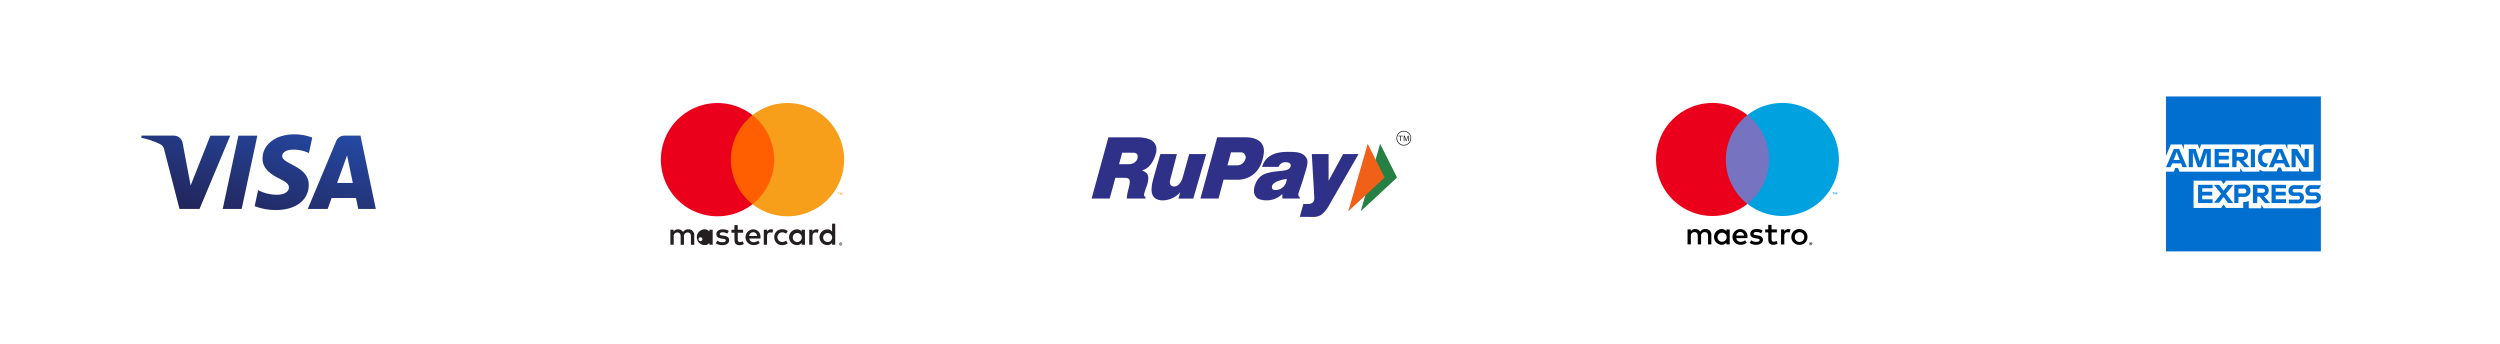 <svg xmlns="http://www.w3.org/2000/svg" xmlns:xlink="http://www.w3.org/1999/xlink" width="726" height="100" viewBox="0 0 726 100">
  <defs>
    <style>
      .cls-1, .cls-2 {
        fill: none;
      }

      .cls-1 {
        clip-rule: evenodd;
      }

      .cls-3 {
        fill: #fff;
      }

      .cls-4 {
        clip-path: url(#clip-path);
      }

      .cls-5 {
        isolation: isolate;
      }

      .cls-6 {
        clip-path: url(#clip-path-2);
      }

      .cls-7 {
        clip-path: url(#clip-path-3);
      }

      .cls-8 {
        clip-path: url(#clip-path-4);
      }

      .cls-9 {
        opacity: 0;
      }

      .cls-10 {
        fill: url(#linear-gradient);
      }

      .cls-11 {
        fill: url(#linear-gradient-2);
      }

      .cls-12 {
        fill: #7673c0;
      }

      .cls-13 {
        fill: #eb001b;
      }

      .cls-14 {
        fill: #00a1df;
      }

      .cls-15 {
        fill: #231f20;
      }

      .cls-16 {
        fill: #ff5f00;
      }

      .cls-17 {
        fill: #f79e1b;
      }

      .cls-18 {
        fill: #2e3187;
      }

      .cls-19 {
        fill: #278043;
      }

      .cls-20 {
        fill: #f06019;
      }

      .cls-21 {
        fill: #100f0d;
      }

      .cls-22 {
        fill: #006fcf;
      }

      .cls-23 {
        filter: url(#Rectangle_21138-5);
      }

      .cls-24 {
        filter: url(#Rectangle_21137-5);
      }

      .cls-25 {
        filter: url(#Rectangle_21138-4);
      }

      .cls-26 {
        filter: url(#Rectangle_21137-4);
      }

      .cls-27 {
        filter: url(#Rectangle_21138-3);
      }

      .cls-28 {
        filter: url(#Rectangle_21137-3);
      }

      .cls-29 {
        filter: url(#Rectangle_21138-2);
      }

      .cls-30 {
        filter: url(#Rectangle_21137-2);
      }

      .cls-31 {
        filter: url(#Rectangle_21138);
      }

      .cls-32 {
        filter: url(#Rectangle_21137);
      }
    </style>
    <filter id="Rectangle_21137" x="6" y="6" width="144" height="94" filterUnits="userSpaceOnUse">
      <feOffset dx="3" dy="3" input="SourceAlpha"/>
      <feGaussianBlur stdDeviation="4" result="blur"/>
      <feFlood flood-color="#eff3fa"/>
      <feComposite operator="in" in2="blur"/>
      <feComposite in="SourceGraphic"/>
    </filter>
    <filter id="Rectangle_21138" x="0" y="0" width="144" height="94" filterUnits="userSpaceOnUse">
      <feOffset dx="-3" dy="-3" input="SourceAlpha"/>
      <feGaussianBlur stdDeviation="4" result="blur-2"/>
      <feFlood flood-color="#eff3fa"/>
      <feComposite operator="in" in2="blur-2"/>
      <feComposite in="SourceGraphic"/>
    </filter>
    <clipPath id="clip-path">
      <path id="Path_23140" data-name="Path 23140" class="cls-1" d="M36.234-155.967c-.039,3.065,2.731,4.775,4.818,5.791,2.144,1.043,2.864,1.712,2.856,2.645-.016,1.428-1.71,2.058-3.3,2.083a11.5,11.5,0,0,1-5.652-1.344l-1,4.662A16.575,16.575,0,0,0,40.084-141c5.781,0,9.564-2.854,9.584-7.279.023-5.616-7.768-5.927-7.715-8.437.018-.761.745-1.573,2.336-1.78a10.362,10.362,0,0,1,5.427.951l.968-4.511A14.754,14.754,0,0,0,45.534-163c-5.442,0-9.269,2.893-9.3,7.033m23.749-6.645a2.509,2.509,0,0,0-2.342,1.561l-8.259,19.719h5.777l1.15-3.177h7.06l.667,3.177h5.092l-4.443-21.28h-4.7m.808,5.749,1.667,7.991H57.892l2.9-7.991m-31.562-5.749-4.554,21.28h5.505l4.552-21.28h-5.5m-8.144,0-5.73,14.484-2.318-12.315a2.566,2.566,0,0,0-2.539-2.169H1.131L1-161.993a22.92,22.92,0,0,1,5.431,1.811,2.33,2.33,0,0,1,1.307,1.87l4.39,16.982h5.818l8.919-21.28H21.085" transform="translate(-1 163)"/>
    </clipPath>
    <clipPath id="clip-path-2">
      <rect id="Rectangle_21136" data-name="Rectangle 21136" class="cls-2" width="82.629" height="66.349"/>
    </clipPath>
    <clipPath id="clip-path-3">
      <path id="Path_23139" data-name="Path 23139" class="cls-2" d="M-51.15-299.778,15.976-324.5l15.271,41.467-67.125,24.721" transform="translate(51.15 324.499)"/>
    </clipPath>
    <clipPath id="clip-path-4">
      <path id="Path_23138" data-name="Path 23138" class="cls-2" d="M1-140.975H69.128V-163H1Z" transform="translate(-1 163)"/>
    </clipPath>
    <linearGradient id="linear-gradient" x1="-0.105" y1="2.002" x2="-0.105" y2="-4.358" gradientUnits="objectBoundingBox">
      <stop offset="0"/>
      <stop offset="0" stop-color="#222357"/>
      <stop offset="0.1" stop-color="#22275f"/>
      <stop offset="0.2" stop-color="#232b67"/>
      <stop offset="0.3" stop-color="#232f6e"/>
      <stop offset="0.4" stop-color="#233376"/>
      <stop offset="0.5" stop-color="#24377e"/>
      <stop offset="0.6" stop-color="#243a86"/>
      <stop offset="0.7" stop-color="#243e8e"/>
      <stop offset="0.8" stop-color="#244295"/>
      <stop offset="0.9" stop-color="#25469d"/>
      <stop offset="1" stop-color="#254aa5"/>
      <stop offset="1"/>
    </linearGradient>
    <linearGradient id="linear-gradient-2" x1="0.091" y1="0.968" x2="0.933" y2="0.008" gradientUnits="objectBoundingBox">
      <stop offset="0" stop-color="#222357"/>
      <stop offset="0.1" stop-color="#22275f"/>
      <stop offset="0.2" stop-color="#232b67"/>
      <stop offset="0.3" stop-color="#232f6e"/>
      <stop offset="0.4" stop-color="#233376"/>
      <stop offset="0.5" stop-color="#24377e"/>
      <stop offset="0.6" stop-color="#243a86"/>
      <stop offset="0.7" stop-color="#243e8e"/>
      <stop offset="0.8" stop-color="#244295"/>
      <stop offset="0.9" stop-color="#25469d"/>
      <stop offset="1" stop-color="#254aa5"/>
    </linearGradient>
    <filter id="Rectangle_21137-2" x="438" y="6" width="144" height="94" filterUnits="userSpaceOnUse">
      <feOffset dx="3" dy="3" input="SourceAlpha"/>
      <feGaussianBlur stdDeviation="4" result="blur-3"/>
      <feFlood flood-color="#eff3fa"/>
      <feComposite operator="in" in2="blur-3"/>
      <feComposite in="SourceGraphic"/>
    </filter>
    <filter id="Rectangle_21138-2" x="432" y="0" width="144" height="94" filterUnits="userSpaceOnUse">
      <feOffset dx="-3" dy="-3" input="SourceAlpha"/>
      <feGaussianBlur stdDeviation="4" result="blur-4"/>
      <feFlood flood-color="#eff3fa"/>
      <feComposite operator="in" in2="blur-4"/>
      <feComposite in="SourceGraphic"/>
    </filter>
    <filter id="Rectangle_21137-3" x="150" y="6" width="144" height="94" filterUnits="userSpaceOnUse">
      <feOffset dx="3" dy="3" input="SourceAlpha"/>
      <feGaussianBlur stdDeviation="4" result="blur-5"/>
      <feFlood flood-color="#eff3fa"/>
      <feComposite operator="in" in2="blur-5"/>
      <feComposite in="SourceGraphic"/>
    </filter>
    <filter id="Rectangle_21138-3" x="144" y="0" width="144" height="94" filterUnits="userSpaceOnUse">
      <feOffset dx="-3" dy="-3" input="SourceAlpha"/>
      <feGaussianBlur stdDeviation="4" result="blur-6"/>
      <feFlood flood-color="#eff3fa"/>
      <feComposite operator="in" in2="blur-6"/>
      <feComposite in="SourceGraphic"/>
    </filter>
    <filter id="Rectangle_21137-4" x="294" y="6" width="144" height="94" filterUnits="userSpaceOnUse">
      <feOffset dx="3" dy="3" input="SourceAlpha"/>
      <feGaussianBlur stdDeviation="4" result="blur-7"/>
      <feFlood flood-color="#eff3fa"/>
      <feComposite operator="in" in2="blur-7"/>
      <feComposite in="SourceGraphic"/>
    </filter>
    <filter id="Rectangle_21138-4" x="288" y="0" width="144" height="94" filterUnits="userSpaceOnUse">
      <feOffset dx="-3" dy="-3" input="SourceAlpha"/>
      <feGaussianBlur stdDeviation="4" result="blur-8"/>
      <feFlood flood-color="#eff3fa"/>
      <feComposite operator="in" in2="blur-8"/>
      <feComposite in="SourceGraphic"/>
    </filter>
    <filter id="Rectangle_21137-5" x="582" y="6" width="144" height="94" filterUnits="userSpaceOnUse">
      <feOffset dx="3" dy="3" input="SourceAlpha"/>
      <feGaussianBlur stdDeviation="4" result="blur-9"/>
      <feFlood flood-color="#eff3fa"/>
      <feComposite operator="in" in2="blur-9"/>
      <feComposite in="SourceGraphic"/>
    </filter>
    <filter id="Rectangle_21138-5" x="576" y="0" width="144" height="94" filterUnits="userSpaceOnUse">
      <feOffset dx="-3" dy="-3" input="SourceAlpha"/>
      <feGaussianBlur stdDeviation="4" result="blur-10"/>
      <feFlood flood-color="#eff3fa"/>
      <feComposite operator="in" in2="blur-10"/>
      <feComposite in="SourceGraphic"/>
    </filter>
  </defs>
  <g id="Group_23482" data-name="Group 23482" transform="translate(-123 -998)">
    <g id="Group_23476" data-name="Group 23476">
      <g id="W_Card_Bg_with_shadow" data-name="W/Card Bg with shadow" transform="translate(138 1013)">
        <g class="cls-32" transform="matrix(1, 0, 0, 1, -15, -15)">
          <rect id="Rectangle_21137-6" data-name="Rectangle 21137" class="cls-3" width="120" height="70" rx="6" transform="translate(15 15)"/>
        </g>
        <g class="cls-31" transform="matrix(1, 0, 0, 1, -15, -15)">
          <rect id="Rectangle_21138-6" data-name="Rectangle 21138" class="cls-3" width="120" height="70" rx="6" transform="translate(15 15)"/>
        </g>
      </g>
      <g id="Group_23472" data-name="Group 23472" transform="translate(163 1200)">
        <g id="Group_23471" data-name="Group 23471" class="cls-4" transform="translate(1 -163)">
          <g id="Group_23470" data-name="Group 23470" class="cls-5" transform="translate(-7.251 -22.162)">
            <g id="Group_23469" data-name="Group 23469" class="cls-6">
              <g id="Group_23468" data-name="Group 23468" class="cls-7" transform="translate(0.116 0.069)">
                <g id="Group_23467" data-name="Group 23467" class="cls-8" transform="translate(7.134 22.093)">
                  <g id="Group_23465" data-name="Group 23465" class="cls-9" transform="translate(0)">
                    <g id="Group_23464" data-name="Group 23464">
                      <path id="Path_23136" data-name="Path 23136" class="cls-10" d="M52.15-322.32h68.128v22.025H52.15Z" transform="translate(-52.15 322.32)"/>
                    </g>
                  </g>
                  <g id="Group_23466" data-name="Group 23466" transform="translate(0)">
                    <path id="Path_23137" data-name="Path 23137" class="cls-11" d="M52.15-322.32h68.128v22.025H52.15Z" transform="translate(-52.15 322.32)"/>
                  </g>
                </g>
              </g>
            </g>
          </g>
        </g>
      </g>
    </g>
    <g id="Group_23479" data-name="Group 23479" transform="translate(-36)">
      <g id="W_Card_Bg_with_shadow-2" data-name="W/Card Bg with shadow" transform="translate(606 1013)">
        <g class="cls-30" transform="matrix(1, 0, 0, 1, -447, -15)">
          <rect id="Rectangle_21137-7" data-name="Rectangle 21137" class="cls-3" width="120" height="70" rx="6" transform="translate(447 15)"/>
        </g>
        <g class="cls-29" transform="matrix(1, 0, 0, 1, -447, -15)">
          <rect id="Rectangle_21138-7" data-name="Rectangle 21138" class="cls-3" width="120" height="70" rx="6" transform="translate(447 15)"/>
        </g>
      </g>
      <g id="Group_23473" data-name="Group 23473" transform="translate(-1317 -7488)">
        <g id="ms_vrt_pos" transform="translate(1950 8509)">
          <rect id="Rectangle_21134" data-name="Rectangle 21134" class="cls-2" width="66.917" height="55"/>
          <path id="Path_23133" data-name="Path 23133" d="M364.757,344.146v-2.735a1.618,1.618,0,0,0-1.71-1.728,1.687,1.687,0,0,0-1.532.775,1.6,1.6,0,0,0-1.441-.775,1.441,1.441,0,0,0-1.277.647v-.538h-.948v4.354h.957v-2.412a1.017,1.017,0,0,1,1.067-1.158c.629,0,.948.41.948,1.149v2.421h.957v-2.412a1.026,1.026,0,0,1,1.067-1.158c.647,0,.957.41.957,1.149v2.421Zm5.334-2.175V339.8h-.957v.529a1.651,1.651,0,0,0-1.368-.638,2.28,2.28,0,0,0,0,4.559,1.65,1.65,0,0,0,1.368-.638v.529h.948Zm-3.524,0a1.318,1.318,0,1,1,1.322,1.4,1.3,1.3,0,0,1-1.331-1.4Zm23.785-2.279a2.451,2.451,0,0,1,.912.173,2.28,2.28,0,0,1,.743.483,2.207,2.207,0,0,1,.492.725,2.416,2.416,0,0,1,0,1.824,2.2,2.2,0,0,1-.492.725,2.279,2.279,0,0,1-.743.483,2.58,2.58,0,0,1-1.869,0,2.253,2.253,0,0,1-.739-.483,2.224,2.224,0,0,1-.488-.725,2.421,2.421,0,0,1,0-1.824,2.225,2.225,0,0,1,.488-.725,2.252,2.252,0,0,1,.739-.483,2.451,2.451,0,0,1,.948-.187Zm0,.912a1.414,1.414,0,0,0-.543.1,1.282,1.282,0,0,0-.433.287,1.335,1.335,0,0,0-.287.456,1.582,1.582,0,0,0,0,1.131,1.331,1.331,0,0,0,.287.456,1.276,1.276,0,0,0,.433.287,1.482,1.482,0,0,0,1.08,0,1.3,1.3,0,0,0,.456-.287,1.322,1.322,0,0,0,.287-.456,1.582,1.582,0,0,0,0-1.131,1.322,1.322,0,0,0-.287-.456,1.3,1.3,0,0,0-.456-.287,1.413,1.413,0,0,0-.547-.128Zm-15.109,1.368a2.071,2.071,0,0,0-2.065-2.279,2.28,2.28,0,1,0,.064,4.559,2.644,2.644,0,0,0,1.783-.611l-.456-.7a2.074,2.074,0,0,1-1.267.456,1.208,1.208,0,0,1-1.3-1.067h3.232A2.976,2.976,0,0,0,375.243,341.971ZM372,341.588a1.122,1.122,0,0,1,1.144-1.053,1.08,1.08,0,0,1,1.1,1.058Zm7.231-.684a2.8,2.8,0,0,0-1.368-.374c-.52,0-.83.191-.83.511s.328.374.739.429l.456.064c.948.137,1.523.538,1.523,1.3s-.729,1.422-1.983,1.422a3.141,3.141,0,0,1-1.883-.565l.456-.739a2.321,2.321,0,0,0,1.45.456c.647,0,.994-.192.994-.529,0-.246-.246-.383-.766-.456l-.456-.064c-.976-.137-1.5-.574-1.5-1.286,0-.866.711-1.4,1.824-1.4a3.255,3.255,0,0,1,1.773.456Zm4.559-.246h-1.546v1.965c0,.456.155.729.629.729a1.75,1.75,0,0,0,.839-.246l.274.811a2.224,2.224,0,0,1-1.185.337c-1.122,0-1.514-.6-1.514-1.614v-1.983H380.4v-.866h.884V338.47h.957v1.322h1.546Zm3.278-.976a2.024,2.024,0,0,1,.675.119l-.292.912a1.541,1.541,0,0,0-.593-.109c-.62,0-.912.4-.912,1.122v2.439H385V339.81h.939v.529a1.286,1.286,0,0,1,1.149-.638Zm6.556,3.83a.438.438,0,0,1,.41.26.424.424,0,0,1,0,.337.436.436,0,0,1-.237.228.428.428,0,0,1-.173.036.456.456,0,0,1-.41-.264.428.428,0,0,1,0-.337.442.442,0,0,1,.387-.26Zm0,.77a.323.323,0,0,0,.132-.027.341.341,0,0,0,.1-.073.337.337,0,0,0-.1-.547.329.329,0,0,0-.132-.027.343.343,0,0,0-.132.027.333.333,0,0,0-.109.073.328.328,0,0,0,.242.556Zm.027-.543a.182.182,0,0,1,.119.036.114.114,0,0,1,.041.1.109.109,0,0,1-.032.082.16.16,0,0,1-.1.041l.132.15h-.1l-.123-.15h-.041v.15h-.087v-.419Zm-.1.078v.109h.1a.1.1,0,0,0,.055,0,27.542,27.542,0,0,0,0-.082.1.1,0,0,0-.055,0Z" transform="translate(-341.784 -296.167)"/>
          <g id="_Group_" data-name="&lt;Group&gt;" transform="translate(6.905 6.898)">
            <rect id="Rectangle_21135" data-name="Rectangle 21135" class="cls-12" width="14.361" height="25.809" transform="translate(19.373 3.51)"/>
            <path id="_Path_" data-name="&lt;Path&gt;" class="cls-13" d="M358.041,277.229a16.385,16.385,0,0,1,6.269-12.907,16.412,16.412,0,1,0,0,25.809A16.385,16.385,0,0,1,358.041,277.229Z" transform="translate(-337.755 -260.813)"/>
            <path id="Path_23134" data-name="Path 23134" class="cls-14" d="M450.418,318.358v-.511h.214v-.109h-.543v.109h.214v.529Zm1.053,0v-.638h-.164l-.191.456-.192-.456h-.169v.638h.119v-.479l.178.415h.123l.178-.415v.483Z" transform="translate(-398.876 -291.775)"/>
            <path id="Path_23135" data-name="Path 23135" class="cls-14" d="M422.552,277.227A16.412,16.412,0,0,1,396,290.129a16.413,16.413,0,0,0,0-25.809,16.412,16.412,0,0,1,26.556,12.9Z" transform="translate(-369.446 -260.811)"/>
          </g>
        </g>
      </g>
    </g>
    <g id="Group_23477" data-name="Group 23477" transform="translate(-12)">
      <g id="W_Card_Bg_with_shadow-3" data-name="W/Card Bg with shadow" transform="translate(294 1013)">
        <g class="cls-28" transform="matrix(1, 0, 0, 1, -159, -15)">
          <rect id="Rectangle_21137-8" data-name="Rectangle 21137" class="cls-3" width="120" height="70" rx="6" transform="translate(159 15)"/>
        </g>
        <g class="cls-27" transform="matrix(1, 0, 0, 1, -159, -15)">
          <rect id="Rectangle_21138-8" data-name="Rectangle 21138" class="cls-3" width="120" height="70" rx="6" transform="translate(159 15)"/>
        </g>
      </g>
      <g id="Layer_2" data-name="Layer 2" transform="translate(320 1021)">
        <g id="Layer_1" data-name="Layer 1">
          <rect id="Rectangle_21132" data-name="Rectangle 21132" class="cls-2" width="67.054" height="55"/>
          <path id="Path_23130" data-name="Path 23130" class="cls-15" d="M28.115,97.981V95.24A1.626,1.626,0,0,0,26.4,93.5a1.69,1.69,0,0,0-1.535.777,1.6,1.6,0,0,0-1.443-.777,1.443,1.443,0,0,0-1.279.649v-.539h-.95v4.367h.959v-2.4a1.023,1.023,0,0,1,1.069-1.16c.63,0,.95.411.95,1.151V98h.959V95.578a1.028,1.028,0,0,1,1.069-1.16c.649,0,.959.411.959,1.151V98Zm14.192-4.367H40.744V92.289h-.959v1.325h-.868v.868H39.8v2.01c0,1.014.393,1.617,1.516,1.617a2.229,2.229,0,0,0,1.188-.338l-.274-.813a1.754,1.754,0,0,1-.84.247c-.457,0-.63-.292-.63-.731V94.482h1.553Zm8.1-.11a1.288,1.288,0,0,0-1.151.639v-.53h-.941v4.367h.95V95.532c0-.722.311-1.124.914-1.124a1.548,1.548,0,0,1,.594.11l.292-.914a2.032,2.032,0,0,0-.676-.119Zm-12.251.457a3.266,3.266,0,0,0-1.781-.457c-1.105,0-1.827.53-1.827,1.4,0,.713.53,1.151,1.507,1.288l.457.064c.521.073.767.21.767.457,0,.338-.347.53-1,.53a2.325,2.325,0,0,1-1.453-.457l-.457.74a3.152,3.152,0,0,0,1.891.566c1.261,0,1.992-.594,1.992-1.425s-.576-1.169-1.526-1.306l-.457-.064c-.411-.055-.74-.137-.74-.429s.311-.512.831-.512a2.814,2.814,0,0,1,1.37.375ZM63.606,93.5a1.288,1.288,0,0,0-1.151.639v-.53h-.941v4.367h.95V95.532c0-.722.311-1.124.914-1.124a1.548,1.548,0,0,1,.594.11l.292-.914a2.032,2.032,0,0,0-.676-.119ZM51.364,95.788a2.206,2.206,0,0,0,2.33,2.284,2.284,2.284,0,0,0,1.571-.521l-.457-.767a1.918,1.918,0,0,1-1.142.393,1.4,1.4,0,0,1,0-2.8,1.918,1.918,0,0,1,1.142.393l.457-.767a2.284,2.284,0,0,0-1.571-.521,2.206,2.206,0,0,0-2.33,2.284Zm8.9,0V93.614h-.95v.53a1.658,1.658,0,0,0-1.37-.639,2.284,2.284,0,1,0,0,4.568,1.658,1.658,0,0,0,1.37-.639v.53h.95Zm-3.535,0a1.311,1.311,0,1,1,.357.989,1.32,1.32,0,0,1-.357-.989ZM45.262,93.5a2.284,2.284,0,0,0,.064,4.568,2.654,2.654,0,0,0,1.813-.594l-.457-.7a2.078,2.078,0,0,1-1.27.457,1.21,1.21,0,0,1-1.306-1.069h3.243V95.8a2.076,2.076,0,0,0-2.074-2.284Zm0,.85a1.083,1.083,0,0,1,1.105,1.06H44.083a1.124,1.124,0,0,1,1.16-1.06Zm23.8,1.443V91.86h-.914v2.284a1.658,1.658,0,0,0-1.37-.639,2.284,2.284,0,0,0,0,4.568,1.658,1.658,0,0,0,1.37-.639v.53h.914Zm1.585,1.548a.439.439,0,0,1,.411.26.425.425,0,0,1,0,.338.436.436,0,0,1-.238.228.429.429,0,0,1-.174.037.457.457,0,0,1-.411-.265.429.429,0,0,1,0-.338.443.443,0,0,1,.425-.26Zm0,.772a.325.325,0,0,0,.132-.027.343.343,0,0,0,.105-.073.329.329,0,0,0-.105-.53.329.329,0,0,0-.132-.027.343.343,0,0,0-.132.027.333.333,0,0,0-.11.073.331.331,0,0,0,.256.557Zm.027-.544a.183.183,0,0,1,.119.037.114.114,0,0,1,.041.1.11.11,0,0,1-.032.082.16.16,0,0,1-.1.041l.132.151h-.105l-.123-.151h-.041v.151h-.087v-.4Zm-.1.078v.11h.1a.1.1,0,0,0,.055,0,221.547,221.547,0,0,1,0-.082.1.1,0,0,0-.055,0ZM65.552,95.8a1.311,1.311,0,1,1,.357.989A1.32,1.32,0,0,1,65.552,95.8Zm-32.079,0V93.614h-.95v.53a1.658,1.658,0,0,0-1.37-.639,2.284,2.284,0,0,0,0,4.568,1.658,1.658,0,0,0,1.37-.639v.53h.95Zm-3.535,0a.56.56,0,1,1-.009,0Z" transform="translate(-11.511 -49.901)"/>
          <g id="_Group_2" data-name="&lt;Group&gt;" transform="translate(6.923 6.92)">
            <rect id="Rectangle_21133" data-name="Rectangle 21133" class="cls-16" width="14.388" height="25.858" transform="translate(19.41 3.517)"/>
            <path id="_Path_2" data-name="&lt;Path&gt;" class="cls-13" d="M35.479,31.6A16.416,16.416,0,0,1,41.76,18.67a16.444,16.444,0,1,0,0,25.858A16.416,16.416,0,0,1,35.479,31.6Z" transform="translate(-15.155 -15.153)"/>
            <path id="Path_23131" data-name="Path 23131" class="cls-17" d="M100.007,31.6A16.444,16.444,0,0,1,73.4,44.525a16.444,16.444,0,0,0,0-25.858,16.444,16.444,0,0,1,26.607,12.927Z" transform="translate(-46.795 -15.151)"/>
            <path id="Path_23132" data-name="Path 23132" class="cls-17" d="M127.819,72.7v-.53h.215v-.11h-.544v.11h.233v.53Zm1.055,0V72.06h-.164l-.192.457-.192-.457h-.146V72.7h.119v-.48l.178.416h.123l.178-.416V72.7Z" transform="translate(-76.179 -46.065)"/>
          </g>
        </g>
      </g>
    </g>
    <g id="Group_23478" data-name="Group 23478" transform="translate(-24)">
      <g id="W_Card_Bg_with_shadow-4" data-name="W/Card Bg with shadow" transform="translate(450 1013)">
        <g class="cls-26" transform="matrix(1, 0, 0, 1, -303, -15)">
          <rect id="Rectangle_21137-9" data-name="Rectangle 21137" class="cls-3" width="120" height="70" rx="6" transform="translate(303 15)"/>
        </g>
        <g class="cls-25" transform="matrix(1, 0, 0, 1, -303, -15)">
          <rect id="Rectangle_21138-9" data-name="Rectangle 21138" class="cls-3" width="120" height="70" rx="6" transform="translate(303 15)"/>
        </g>
      </g>
      <g id="g10" transform="translate(464 1208.983)">
        <g id="g12" transform="translate(0 -172.984)">
          <path id="path14" class="cls-18" d="M231.665-153.566a2.477,2.477,0,0,1-2.568,1.683h-2.573l1.016-3.78s1.628.008,2.7.008A1.443,1.443,0,0,1,231.665-153.566Zm5.4-1.766c.418-3.308-2.1-4.689-5.251-4.689h-8.27l-4.882,17.792h5.255l1.478-5.485,4.187.026s6.484.274,7.483-7.643" transform="translate(-187.064 161.894)"/>
          <path id="path16" class="cls-18" d="M123.068-126.355h4.793l-1.974,7.595s-.492,1.694,1.092,1.824c1.251.1,2.183-1.39,2.488-2.4.4-1.328,1.959-7.017,1.959-7.017h4.938l-3.758,12.927h-4.312l.53-1.847a6.844,6.844,0,0,1-5.468,2.361c-2.9-.285-3.155-2.393-2.652-5.021.247-1.291,2.363-8.419,2.363-8.419" transform="translate(-103.083 133.094)"/>
          <path id="path18" class="cls-18" d="M333.539-119.864c-.821.208-1.817.321-2.014-.425-.542-2.044,4.244-2.643,4.244-2.643A3.309,3.309,0,0,1,333.539-119.864Zm7.24-3.742c.632-2.15,1.43-4.186.787-5.315-.984-1.727-2.762-1.879-5.364-1.879-2.874,0-6.423.546-7.579,4.368h4.785a2.1,2.1,0,0,1,2.232-1.349c1.59.08,1.5,1.174.917,1.779-1.027,1.06-3.865.472-7.008,1.563-2.746.952-3.707,4.563-3.11,6,.578,1.4,1.655,1.575,3.107,1.718a6.547,6.547,0,0,0,4.954-1.835c0,.848.022,1.321.022,1.321h5.035l-.012-.474s-.449-.119-.4-.749c.036-.462.906-2.682,1.632-5.152" transform="translate(-279.117 136.897)"/>
          <path id="path20" class="cls-18" d="M13.217-153.606c-.68,1.574-2.786,1.4-2.786,1.4l-2.453-.011.9-3.333s2.195.008,3.27.008C13.3-155.548,13.656-154.623,13.217-153.606Zm5.575-2.272c.418-3.308-2.493-4.143-5.64-4.143H4.882L0-142.229H5.255L6.9-148.27l2.948.024s1.216-.071,1.24,1.072c.026,1.219-.9,3.456-.843,4.945h5.4l-.012-.474s-.449-.119-.4-.749a18.749,18.749,0,0,1,.689-2.211,6.822,6.822,0,0,0,.541-2.617c-.04-1.19-.786-1.742-1.863-2.129,3.356-.787,4.2-5.469,4.2-5.469" transform="translate(0 161.894)"/>
          <path id="path22" class="cls-18" d="M421.793-126.355h4.882v7.756l4.223-7.756h4.48l-9.033,15.68a7.941,7.941,0,0,1-1.879,2.011,4.284,4.284,0,0,1-2.226.569c-1.784-.015-3.936-.02-3.936-.02l1.038-3.738,1.68,0a1.845,1.845,0,0,0,1.066-.458,1.87,1.87,0,0,0,.427-1.253c0-.794-.723-12.79-.723-12.79" transform="translate(-357.85 133.094)"/>
          <path id="path24" class="cls-19" d="M546.414-147.021l-5.636,19.607,10.55-9.8Z" transform="translate(-462.623 150.773)"/>
          <path id="path26" class="cls-20" d="M521.414-147.021l-5.636,19.607,10.55-9.8Z" transform="translate(-441.236 150.773)"/>
          <path id="path28" class="cls-21" d="M614.746-172.791a1.945,1.945,0,0,0-1.943,1.943,1.945,1.945,0,0,0,1.943,1.943,1.945,1.945,0,0,0,1.943-1.943A1.945,1.945,0,0,0,614.746-172.791Zm0,4.079a2.138,2.138,0,0,1-2.136-2.136,2.138,2.138,0,0,1,2.136-2.136,2.138,2.138,0,0,1,2.136,2.136,2.138,2.138,0,0,1-2.136,2.136" transform="translate(-524.075 172.984)"/>
          <path id="path30" class="cls-21" d="M617.266-161.653v-1.336h-.5v-.179h1.2v.179h-.5v1.336h-.2" transform="translate(-527.631 164.586)"/>
          <path id="path32" class="cls-21" d="M627.181-161.653v-1.515h.3l.358,1.072c.033.1.057.175.073.224q.025-.083.081-.243l.362-1.054h.269v1.515h-.193v-1.268l-.44,1.268h-.181l-.438-1.29v1.29h-.193" transform="translate(-536.539 164.586)"/>
        </g>
      </g>
    </g>
    <g id="Group_23480" data-name="Group 23480" transform="translate(-48)">
      <g id="W_Card_Bg_with_shadow-5" data-name="W/Card Bg with shadow" transform="translate(762 1013)">
        <g class="cls-24" transform="matrix(1, 0, 0, 1, -591, -15)">
          <rect id="Rectangle_21137-10" data-name="Rectangle 21137" class="cls-3" width="120" height="70" rx="6" transform="translate(591 15)"/>
        </g>
        <g class="cls-23" transform="matrix(1, 0, 0, 1, -591, -15)">
          <rect id="Rectangle_21138-10" data-name="Rectangle 21138" class="cls-3" width="120" height="70" rx="6" transform="translate(591 15)"/>
        </g>
      </g>
      <g id="_01_Latest_Amex-logo-8a3X2q" data-name="01_Latest Amex-logo-8a3X2q" transform="translate(800 1026)">
        <path id="logo-blue-box-small-45-9x45-a" class="cls-3" d="M44.98,44.98H0V0H44.98Z"/>
        <path id="Path_23141" data-name="Path 23141" class="cls-22" d="M44.98,24.243V-.1H0V44.88H44.98V31.757c-.1,0,0-7.513,0-7.513" transform="translate(0 0.12)"/>
        <path id="Path_23142" data-name="Path 23142" class="cls-3" d="M39.47,21.714h3.406V13.8H39.17v1.1l-.7-1.1H35.263v1.4l-.6-1.4H28.751c-.2,0-.4.1-.6.1s-.3.1-.5.2-.3.1-.5.2v-.5H10.218l-.5,1.3-.5-1.3H5.209v1.4l-.6-1.4H1.4L0,17.206v4.508H2.3l.4-1.1h.8l.4,1.1H21.538v-1l.7,1h4.909v-.6c.1.1.3.1.4.2s.3.1.4.2a1.271,1.271,0,0,0,.6.1h3.606l.4-1.1h.8l.4,1.1h4.909v-1l.8,1.1Zm5.51,10.018V24.319H17.431l-.7,1-.7-1H8.014v7.914h8.014l.7-1,.7,1H22.44v-1.7h-.2a4.853,4.853,0,0,0,1.8-.3v2.1h3.606v-1l.7,1H43.277a8.525,8.525,0,0,0,1.7-.6Z" transform="translate(0 0.145)"/>
        <path id="Path_23143" data-name="Path 23143" class="cls-22" d="M43.277,29.826h-2.7v1.1h2.6a1.658,1.658,0,0,0,1.8-1.7,1.4,1.4,0,0,0-1.6-1.5h-1.2a.5.5,0,0,1,0-1h2.3l.5-1.1h-2.7a1.639,1.639,0,0,0-1.8,1.6,1.4,1.4,0,0,0,1.6,1.5h1.2a.473.473,0,0,1,.5.5c.1.4-.1.6-.5.6Zm-4.909,0h-2.7v1.1h2.6a1.658,1.658,0,0,0,1.8-1.7,1.4,1.4,0,0,0-1.6-1.5h-1.2a.5.5,0,1,1,0-1h2.3l.5-1.1h-2.7a1.639,1.639,0,0,0-1.8,1.6,1.4,1.4,0,0,0,1.6,1.5h1.2a.473.473,0,0,1,.5.5.467.467,0,0,1-.5.6ZM34.862,26.62v-1.1H30.654v5.309h4.207v-1.1H31.857v-1.1h2.905v-1.1H31.857v-1h3.005v.1Zm-6.812,0c.5,0,.7.3.7.6s-.2.6-.7.6h-1.5v-1.3l1.5.1Zm-1.5,2.3h.6l1.6,1.9h1.5l-1.8-2a1.606,1.606,0,0,0,1.4-1.6,1.658,1.658,0,0,0-1.8-1.7h-2.8v5.309h1.2l.1-1.9Zm-3.206-1.6a.633.633,0,0,1-.7.7h-1.6v-1.4h1.5a.715.715,0,0,1,.8.7Zm-3.506-1.8v5.309h1.2v-1.8h1.6a1.763,1.763,0,0,0,1.9-1.8,1.736,1.736,0,0,0-1.8-1.8l-2.905.1Zm-1.8,5.309h1.5l-2.1-2.7,2.1-2.6h-1.5l-1.3,1.7-1.3-1.7h-1.5l2.1,2.6-2.1,2.6h1.5l1.3-1.7,1.3,1.8ZM13.524,26.62v-1.1H9.317v5.309h4.207v-1.1H10.519v-1.1h2.905v-1.1H10.519v-1h3.005ZM37.867,17.2l2.1,3.206h1.5V15.1h-1.2v3.506l-.3-.5-1.9-3.005h-1.6v5.309h1.2V16.8l.2.4Zm-5.209-.1.4-1.1.4,1.1.5,1.2h-1.8l.5-1.2Zm2.1,3.306h1.3L33.76,15.1h-1.6l-2.3,5.309h1.3l.5-1.1h2.6l.5,1.1Zm-5.61,0,.5-1.1h-.3a1.344,1.344,0,0,1-1.4-1.5v-.1a1.344,1.344,0,0,1,1.4-1.5h1.3V15.1h-1.4a2.393,2.393,0,0,0-2.5,2.6v.1A2.321,2.321,0,0,0,29.152,20.409Zm-4.508,0h1.2V15.2h-1.2Zm-2.6-4.207c.5,0,.7.3.7.6s-.2.6-.7.6h-1.5V16.1l1.5.1Zm-1.5,2.3h.6l1.6,1.9h1.5l-1.8-2a1.606,1.606,0,0,0,1.4-1.6,1.658,1.658,0,0,0-1.8-1.7h-2.8v5.309h1.2l.1-1.9Zm-2.2-2.3V15.1H14.125v5.309h4.207v-1.1H15.327v-1.1h2.905V17.1H15.327v-1h3.005ZM9.216,20.409h1.1l1.5-4.308v4.308h1.2V15.1h-2l-1.2,3.606L8.615,15.1h-2v5.309h1.2V16.1l1.4,4.308ZM2.7,17.1l.4-1.1.4,1.1.5,1.2H2.2l.5-1.2Zm2.1,3.306h1.3L3.807,15.1H2.3L0,20.409H1.3l.5-1.1h2.6l.4,1.1Z" transform="translate(0 0.147)"/>
      </g>
    </g>
  </g>
</svg>
